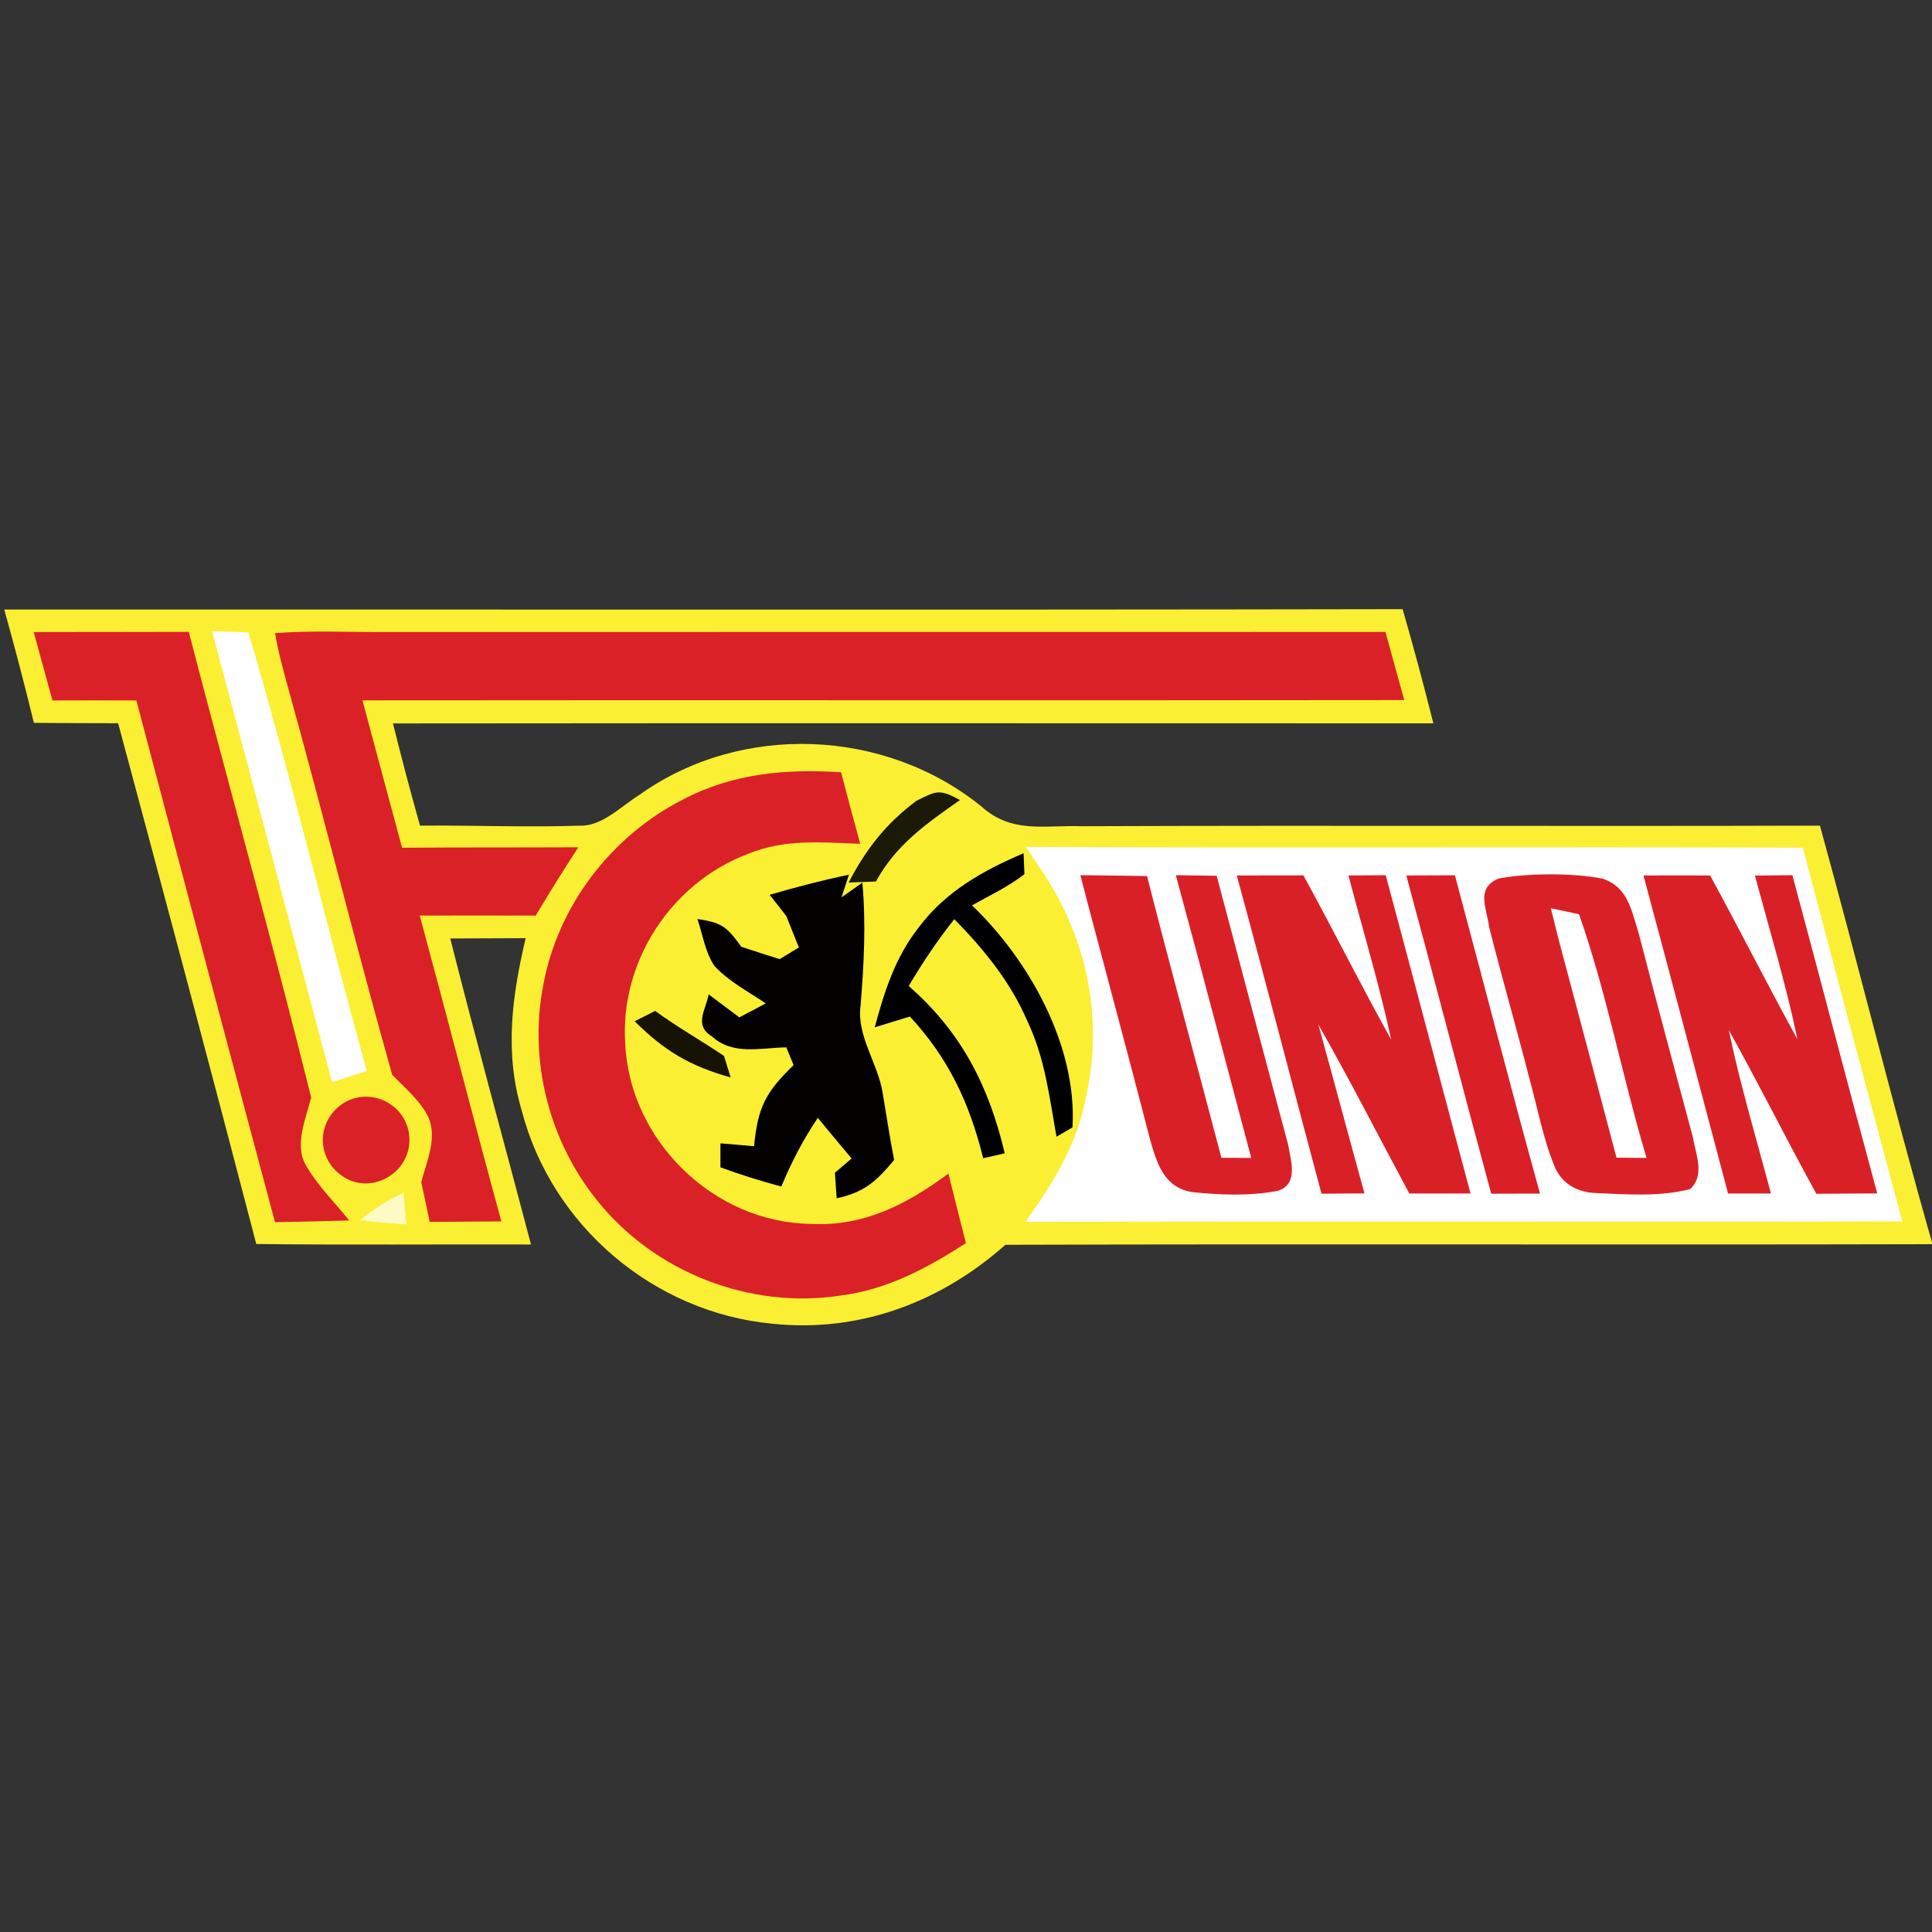 <?xml version="1.0" encoding="UTF-8" standalone="no"?>
<svg
   xmlns:dc="http://purl.org/dc/elements/1.1/"
   xmlns:cc="http://creativecommons.org/ns#"
   xmlns:rdf="http://www.w3.org/1999/02/22-rdf-syntax-ns#"
   xmlns:svg="http://www.w3.org/2000/svg"
   xmlns="http://www.w3.org/2000/svg"
   xmlns:sodipodi="http://sodipodi.sourceforge.net/DTD/sodipodi-0.dtd"
   xmlns:inkscape="http://www.inkscape.org/namespaces/inkscape"
   inkscape:version="1.0 (4035a4f, 2020-05-01)"
   sodipodi:docname="28.svg"
   id="svg4288"
   height="200.0pt"
   width="200.0pt"
   viewBox="0 0 200 200"
   version="1.1">
  <rect x="0" y="0" width="200" height="200" fill="#333333" stroke="none"/>
  <defs
     id="defs4292" />
  <sodipodi:namedview
     inkscape:current-layer="svg4288"
     inkscape:cy="133.33333"
     inkscape:cx="133.33333"
     inkscape:zoom="1.75125"
     showgrid="false"
     id="namedview4290"
     inkscape:window-height="480"
     inkscape:window-width="640"
     inkscape:pageshadow="2"
     inkscape:pageopacity="0"
     guidetolerance="10"
     gridtolerance="10"
     objecttolerance="10"
     borderopacity="1"
     bordercolor="#666666"
     pagecolor="#ffffff" />
  <path
     style="fill:#ffffff;fill-opacity:0"
     id="path4250"
     fill="#ffffff"
     d="M 0.00 0.00 L 200.00 0.00 L 200.00 128.61 C 195.91 114.29 192.36 99.82 188.40 85.47 C 162.94 85.55 137.47 85.43 112.00 85.53 C 108.05 85.40 104.73 86.34 101.54 83.44 C 91.55 75.39 76.72 74.79 66.24 82.25 C 64.36 83.41 62.32 85.57 60.02 85.47 C 54.51 85.66 48.99 85.42 43.48 85.47 C 42.49 81.96 41.56 78.44 40.68 74.89 C 76.58 74.85 112.48 74.88 148.38 74.88 C 147.39 70.92 146.33 66.98 145.20 63.06 C 96.95 63.15 48.69 63.08 0.44 63.10 C 1.53 67.00 2.55 70.90 3.51 74.83 C 6.42 74.85 9.33 74.87 12.23 74.87 C 17.05 92.83 21.85 110.79 26.53 128.78 C 36.01 128.89 45.49 128.80 54.97 128.83 C 52.19 118.27 49.28 107.74 46.61 97.15 C 49.22 97.14 51.82 97.13 54.42 97.12 C 53.00 103.10 52.21 108.96 54.01 114.97 C 57.11 126.90 67.69 135.88 79.95 137.03 C 88.97 137.98 97.37 134.81 104.08 128.86 C 136.05 128.76 168.03 128.88 200.00 128.80 L 200.00 200.00 L 0.00 200.00 L 0.00 0.00 Z" />
  <path
     id="path4252"
     fill="#faef33"
     d="M 0.44 63.10 C 48.69 63.08 96.95 63.15 145.20 63.06 C 146.33 66.98 147.39 70.92 148.38 74.88 C 112.48 74.88 76.58 74.85 40.68 74.89 C 41.56 78.44 42.49 81.96 43.48 85.47 C 48.99 85.42 54.51 85.66 60.02 85.47 C 62.32 85.57 64.36 83.41 66.24 82.25 C 76.72 74.79 91.55 75.39 101.54 83.44 C 104.73 86.34 108.05 85.40 112.00 85.53 C 137.47 85.43 162.94 85.55 188.40 85.47 C 192.36 99.82 195.91 114.29 200.00 128.61 L 200.00 128.80 C 168.03 128.88 136.05 128.76 104.08 128.86 C 97.37 134.81 88.97 137.98 79.95 137.03 C 67.69 135.88 57.11 126.90 54.01 114.97 C 52.21 108.96 53.00 103.10 54.42 97.12 C 51.82 97.13 49.22 97.14 46.61 97.15 C 49.28 107.74 52.19 118.27 54.97 128.83 C 45.49 128.80 36.01 128.89 26.53 128.78 C 21.85 110.79 17.05 92.83 12.23 74.87 C 9.33 74.87 6.42 74.85 3.51 74.83 C 2.55 70.90 1.53 67.00 0.44 63.10 Z" />
  <path
     id="path4254"
     fill="#da2128"
     d="M 19.54 65.41 C 23.72 81.49 28.21 97.49 32.21 113.61 C 31.69 115.71 30.49 118.44 31.59 120.50 C 32.79 122.64 34.62 124.44 36.15 126.34 C 33.59 126.42 31.03 126.47 28.47 126.52 C 23.65 108.53 18.87 90.52 14.12 72.51 C 11.22 72.50 8.33 72.50 5.43 72.51 C 4.78 70.15 4.14 67.79 3.49 65.43 C 8.84 65.42 14.19 65.43 19.54 65.41 Z" />
  <path
     id="path4256"
     fill="#ffffff"
     d="M 21.95 65.34 C 23.21 65.37 24.46 65.41 25.72 65.47 C 30.15 80.49 33.80 95.78 37.97 110.87 C 36.77 111.26 35.57 111.64 34.38 112.03 C 30.22 96.47 26.12 80.90 21.95 65.34 Z" />
  <path
     id="path4258"
     fill="#da2128"
     d="M 28.48 65.54 C 32.30 65.25 36.17 65.45 40.00 65.43 C 74.47 65.42 108.95 65.43 143.42 65.42 C 144.07 67.77 144.71 70.12 145.37 72.47 C 109.42 72.52 73.47 72.46 37.52 72.50 C 38.89 77.58 40.24 82.67 41.62 87.76 C 47.70 87.71 53.79 87.74 59.87 87.71 C 58.35 90.04 56.88 92.39 55.46 94.78 C 51.45 94.77 47.45 94.77 43.45 94.78 C 46.31 105.32 49.02 115.90 51.90 126.44 C 49.43 126.46 46.96 126.47 44.49 126.49 C 44.19 125.12 43.90 123.75 43.61 122.38 C 44.15 120.25 45.29 117.86 44.36 115.69 C 43.56 113.99 41.90 112.60 40.60 111.27 C 36.84 97.92 33.51 84.44 29.79 71.07 C 29.30 69.25 28.77 67.40 28.48 65.54 Z" />
  <path
     id="path4260"
     fill="#da2128"
     d="M 87.07 79.95 C 87.71 82.42 88.37 84.89 89.05 87.35 C 84.97 87.20 81.28 86.82 77.41 88.40 C 69.47 91.41 64.17 99.53 64.72 108.03 C 65.18 118.09 73.90 126.59 83.99 126.70 C 89.45 126.98 93.92 124.64 98.18 121.49 C 98.77 123.89 99.38 126.29 99.99 128.69 C 95.96 131.28 91.88 133.49 87.04 134.11 C 77.60 135.57 67.71 131.69 61.77 124.21 C 56.82 118.06 54.73 109.79 56.23 102.03 C 57.73 93.77 63.29 86.52 70.75 82.74 C 75.86 80.06 81.39 79.57 87.07 79.95 Z" />
  <path
     id="path4262"
     fill="#1b1907"
     d="M 99.38 82.82 C 95.95 85.22 92.73 87.46 90.68 91.25 C 89.74 91.29 88.79 91.32 87.85 91.36 C 89.67 87.87 91.73 85.24 94.88 82.89 C 96.98 81.86 97.21 81.65 99.38 82.82 Z" />
  <path
     id="path4264"
     fill="#ffffff"
     d="M 106.18 87.67 C 133.00 87.80 159.81 87.65 186.63 87.75 C 190.02 100.65 193.46 113.55 196.92 126.44 C 166.66 126.50 136.40 126.40 106.14 126.49 C 109.02 122.49 111.53 118.45 112.43 113.52 C 114.26 105.43 112.50 97.03 107.88 90.19 C 107.32 89.35 106.75 88.51 106.18 87.67 Z" />
  <path
     id="path4266"
     fill="#000000"
     d="M 105.96 88.33 L 106.05 90.49 C 104.41 91.78 102.44 92.70 100.62 93.72 C 106.56 99.41 111.53 108.33 111.02 116.71 L 109.37 117.67 C 108.62 113.52 108.18 109.53 106.34 105.68 C 104.59 101.62 101.86 98.28 98.79 95.15 C 97.04 97.35 95.50 99.65 94.07 102.07 C 99.52 106.84 102.36 112.41 104.01 119.39 C 103.27 119.56 102.52 119.73 101.78 119.90 C 100.36 114.18 98.21 109.57 94.19 105.23 C 92.98 105.61 91.77 105.98 90.55 106.35 C 91.55 102.64 92.67 99.11 95.08 96.04 C 97.87 92.29 101.74 90.13 105.96 88.33 Z" />
  <path
     id="path4268"
     fill="#030000"
     d="M 87.88 90.55 L 87.11 92.90 C 87.83 92.39 88.55 91.88 89.27 91.37 C 89.66 95.62 89.43 99.84 89.09 104.08 C 88.64 107.19 90.87 110.04 91.37 113.11 C 91.76 115.44 92.11 117.77 92.56 120.08 C 90.69 122.32 89.51 123.40 86.61 124.05 C 86.55 123.17 86.49 122.28 86.43 121.40 C 87.01 120.91 87.59 120.42 88.16 119.93 C 86.99 118.53 85.82 117.13 84.66 115.72 C 83.13 117.98 81.93 120.32 80.88 122.83 C 78.75 122.25 76.65 121.61 74.58 120.84 C 74.58 120.01 74.58 119.18 74.58 118.36 C 75.74 118.45 76.90 118.55 78.06 118.66 C 78.45 114.59 79.27 113.06 82.15 110.26 C 81.90 109.64 81.65 109.03 81.40 108.42 C 78.69 108.47 75.86 109.28 73.68 107.27 C 71.81 106.14 73.06 104.54 73.36 102.94 C 74.42 103.73 75.48 104.52 76.54 105.32 C 77.45 104.84 78.36 104.36 79.27 103.87 C 77.51 102.68 75.45 101.60 73.99 100.03 C 73.01 98.65 72.74 96.72 72.20 95.14 C 74.78 95.50 75.28 96.00 76.74 98.01 C 78.06 98.45 79.38 98.87 80.71 99.29 C 81.37 98.89 82.04 98.48 82.70 98.08 C 82.27 96.99 81.83 95.92 81.40 94.83 C 80.83 94.09 80.26 93.36 79.67 92.63 C 82.38 91.84 85.11 91.12 87.88 90.55 Z" />
  <path
     id="path4270"
     fill="#da2027"
     d="M 111.84 90.60 C 114.14 90.62 116.44 90.65 118.74 90.69 C 121.22 100.43 123.89 110.13 126.44 119.85 C 127.47 119.85 128.50 119.86 129.53 119.87 C 126.93 110.11 124.37 100.34 121.72 90.60 C 123.13 90.62 124.54 90.64 125.95 90.66 C 128.41 99.98 130.87 109.21 133.35 118.51 C 133.62 120.17 134.46 122.57 132.29 123.27 C 129.42 123.83 126.28 123.71 123.38 123.40 C 120.50 122.91 119.78 120.47 119.07 118.02 C 116.96 109.86 114.77 101.71 112.61 93.56 C 112.35 92.57 112.09 91.59 111.84 90.60 Z" />
  <path
     id="path4272"
     fill="#da2027"
     d="M 128.03 90.63 C 130.33 90.63 132.63 90.62 134.93 90.62 C 138.02 96.26 140.89 102.01 144.02 107.63 C 142.78 101.91 141.08 96.29 139.59 90.63 C 140.88 90.62 142.16 90.61 143.45 90.60 C 146.40 101.58 149.29 112.57 152.23 123.55 C 150.12 123.55 148.01 123.55 145.89 123.55 C 142.75 117.71 139.75 111.81 136.47 106.05 C 138.09 111.87 139.64 117.72 141.25 123.54 C 139.77 123.55 138.29 123.56 136.80 123.57 C 133.86 112.60 131.02 101.59 128.03 90.63 Z" />
  <path
     id="path4274"
     fill="#da1f26"
     d="M 145.58 90.63 C 147.25 90.62 148.93 90.62 150.61 90.61 C 153.56 101.59 156.38 112.60 159.42 123.56 C 157.73 123.56 156.05 123.56 154.37 123.57 C 151.39 112.60 148.56 101.60 145.58 90.63 Z" />
  <path
     id="path4276"
     fill="#da2027"
     d="M 155.12 90.95 C 158.06 90.37 162.98 90.36 165.91 90.96 C 168.52 91.84 168.87 94.20 169.61 96.51 C 171.45 103.60 173.34 110.67 175.25 117.74 C 175.55 119.55 176.52 121.61 174.97 123.09 C 171.84 123.91 168.33 123.64 165.13 123.50 C 163.33 123.42 161.78 122.59 161.00 120.92 C 159.74 117.93 159.15 114.61 158.28 111.48 C 156.95 106.29 155.46 101.14 154.15 95.95 C 153.91 93.98 152.73 91.97 155.12 90.95 Z" />
  <path
     id="path4278"
     fill="#da2027"
     d="M 170.13 90.63 C 172.43 90.62 174.73 90.62 177.03 90.63 C 180.10 96.25 182.99 101.98 186.07 107.59 C 184.89 101.90 183.18 96.27 181.67 90.64 C 182.96 90.63 184.25 90.62 185.55 90.60 C 188.50 101.58 191.36 112.57 194.33 123.54 C 192.23 123.55 190.13 123.56 188.03 123.58 C 184.93 117.97 182.09 112.22 178.96 106.63 C 180.15 112.32 181.83 117.93 183.33 123.55 C 181.85 123.55 180.37 123.55 178.89 123.55 C 175.97 112.57 173.08 101.59 170.13 90.63 Z" />
  <path
     id="path4280"
     fill="#ffffff"
     d="M 160.54 94.02 L 163.46 94.64 C 166.33 102.81 167.96 111.54 170.45 119.87 C 169.42 119.86 168.38 119.85 167.34 119.84 C 165.37 112.40 163.41 104.96 161.42 97.53 C 161.12 96.36 160.83 95.19 160.54 94.02 Z" />
  <path
     id="path4282"
     fill="#161305"
     d="M 67.82 104.65 C 70.12 106.33 72.59 107.72 74.95 109.31 L 75.64 111.54 C 71.40 110.34 68.82 108.82 65.70 105.72 L 67.82 104.65 Z" />
  <path
     id="path4284"
     fill="#da2128"
     d="M 35.37 114.32 C 38.34 112.28 42.38 114.43 42.38 117.99 C 42.42 121.51 38.29 123.82 35.36 121.69 C 32.76 119.85 32.79 116.16 35.37 114.32 Z" />
  <path
     id="path4286"
     fill="#fdfac3"
     d="M 41.77 123.47 C 41.86 124.57 41.96 125.66 42.08 126.75 C 40.46 126.63 38.85 126.50 37.25 126.34 C 38.62 125.15 40.14 124.26 41.77 123.47 Z" />
</svg>
